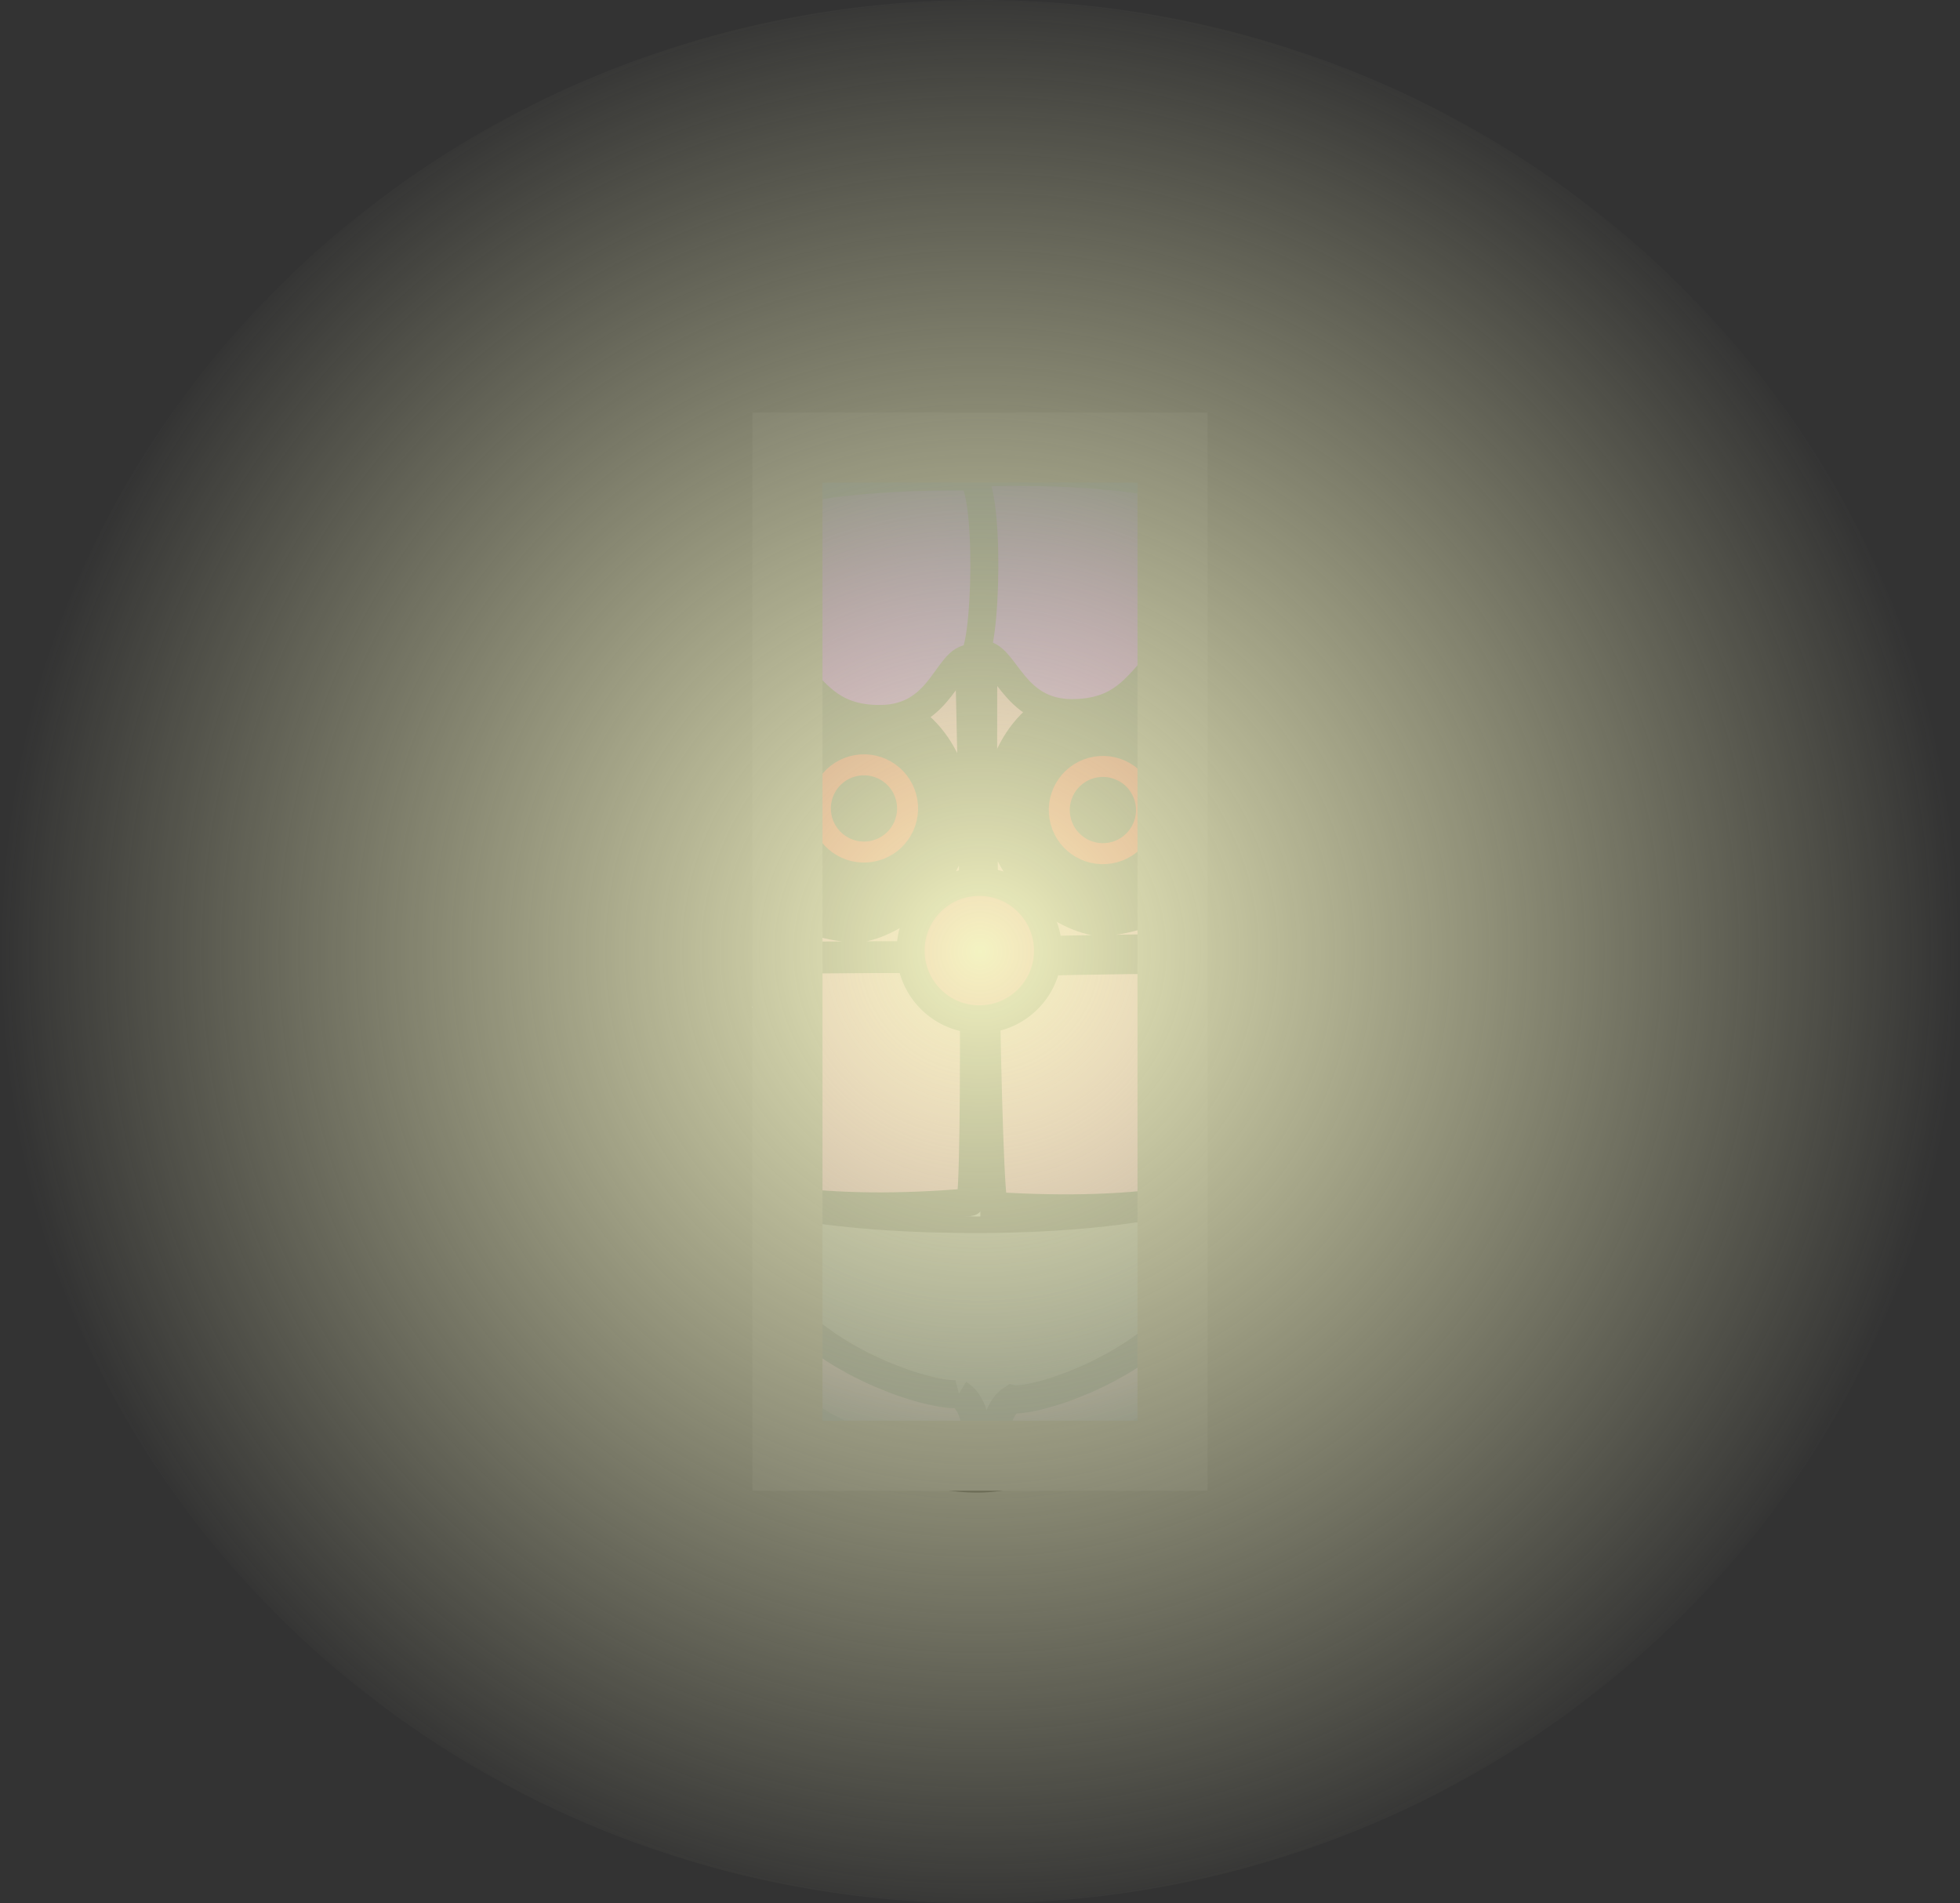 <svg version="1.1" xmlns="http://www.w3.org/2000/svg" xmlns:xlink="http://www.w3.org/1999/xlink" width="140" height="135.934" viewBox="0,0,140,135.934"><rect x="0" y="0" width="140" height="135.934" fill="#333333" stroke="none"/><defs><linearGradient x1="219.05" y1="197.708" x2="260.765" y2="197.278" gradientUnits="userSpaceOnUse" id="color-1"><stop offset="0" stop-color="#6c6c6c"/><stop offset="1" stop-color="#c4c4c4"/></linearGradient><linearGradient x1="219.05" y1="197.708" x2="260.765" y2="197.278" gradientUnits="userSpaceOnUse" id="color-2"><stop offset="0" stop-color="#6c6c6c"/><stop offset="1" stop-color="#c4c4c4"/></linearGradient><linearGradient x1="241.906" y1="161.036" x2="241.958" y2="166.049" gradientUnits="userSpaceOnUse" id="color-3"><stop offset="0" stop-color="#707070"/><stop offset="1" stop-color="#a6a6a6"/></linearGradient><linearGradient x1="232.158" y1="190.521" x2="248.566" y2="190.352" gradientUnits="userSpaceOnUse" id="color-4"><stop offset="0" stop-color="#6e6e6e"/><stop offset="1" stop-color="#c0c0c0"/></linearGradient><linearGradient x1="239.941" y1="164.091" x2="240.037" y2="173.407" gradientUnits="userSpaceOnUse" id="color-5"><stop offset="0" stop-color="#a6a6a6"/><stop offset="1" stop-color="#707070"/></linearGradient><linearGradient x1="239.932" y1="170" x2="240.117" y2="187.937" gradientUnits="userSpaceOnUse" id="color-6"><stop offset="0" stop-color="#a6a6a6"/><stop offset="1" stop-color="#707070"/></linearGradient><linearGradient x1="228.348" y1="165.443" x2="233.985" y2="187.254" gradientUnits="userSpaceOnUse" id="color-7"><stop offset="0" stop-color="#a6a6a6"/><stop offset="1" stop-color="#707070"/></linearGradient><linearGradient x1="251.287" y1="165.902" x2="246.101" y2="187.824" gradientUnits="userSpaceOnUse" id="color-8"><stop offset="0" stop-color="#a6a6a6"/><stop offset="1" stop-color="#707070"/></linearGradient><linearGradient x1="240.143" y1="183.765" x2="240.196" y2="188.91" gradientUnits="userSpaceOnUse" id="color-9"><stop offset="0" stop-color="#a6a6a6"/><stop offset="1" stop-color="#707070"/></linearGradient><linearGradient x1="240.119" y1="188.355" x2="240.171" y2="193.368" gradientUnits="userSpaceOnUse" id="color-10"><stop offset="0" stop-color="#707070"/><stop offset="1" stop-color="#a6a6a6"/></linearGradient><linearGradient x1="267.959" y1="154.11" x2="239.032" y2="154.408" gradientUnits="userSpaceOnUse" id="color-11"><stop offset="0" stop-color="#e800ff"/><stop offset="1" stop-color="#7c00ff"/></linearGradient><linearGradient x1="211.411" y1="154.969" x2="240.338" y2="154.67" gradientUnits="userSpaceOnUse" id="color-12"><stop offset="0" stop-color="#e800ff"/><stop offset="1" stop-color="#7c00ff"/></linearGradient><radialGradient cx="240" cy="180" r="36" gradientUnits="userSpaceOnUse" id="color-13"><stop offset="0" stop-color="#38414a" stop-opacity="0"/><stop offset="1" stop-color="#38414a"/></radialGradient><radialGradient cx="240" cy="180" r="70" gradientUnits="userSpaceOnUse" id="color-14"><stop offset="0" stop-color="#f3f3c2"/><stop offset="1" stop-color="#f3f3c2" stop-opacity="0"/></radialGradient></defs><g transform="translate(-170,-112.033)"><g data-paper-data="{&quot;isPaintingLayer&quot;:true}" fill-rule="nonzero" stroke-linecap="butt" stroke-linejoin="miter" stroke-miterlimit="10" stroke-dasharray="" stroke-dashoffset="0" style="mix-blend-mode: normal"><path d="M226.25,216v-72h27.5v72z" fill="#000000" stroke="#3c3c3c" stroke-width="5"/><g><path d="M239.496,177.591c5.546,-0.057 10.67,1.453 14.766,4.035c0.055,0.404 0.116,0.805 0.185,1.201c-0.206,4.06 -0.221,8.14 0.278,12.365c-0.242,2.549 -0.507,5.095 -0.864,7.619c-0.32,0.979 -0.493,2.025 -0.493,3.111c0,0.088 0.001,0.176 0.003,0.263c-0.268,1.204 0.017,2.307 0.657,3.318c0.167,0.436 0.364,0.857 0.588,1.261c-0.176,0.386 -0.329,0.784 -0.456,1.194c-4.953,3.478 -10.687,5.641 -14.251,5.678c-3.491,0.036 -8.399,-1.545 -12.887,-4.228c0.151,-0.69 0.23,-1.407 0.23,-2.143c0,-1.303 -0.249,-2.547 -0.702,-3.689c-0.048,-0.171 -0.1,-0.342 -0.157,-0.512l-0.2,-0.315c-0.183,-1.209 -0.536,-2.474 -0.999,-3.773c0.214,-0.814 0.328,-1.669 0.328,-2.551c0,-0.155 -0.004,-0.31 -0.011,-0.464c0.454,-1.142 0.703,-2.387 0.703,-3.69c0,-1.59 -0.371,-3.093 -1.031,-4.428c0.035,-3.321 0.016,-6.652 -0.303,-9.956c4.032,-2.642 9.099,-4.24 14.616,-4.297z" fill="#696969" stroke="#000000" stroke-width="2"/><path d="M225.128,185.706c3.736,-3.032 8.894,-4.933 14.607,-4.992c5.666,-0.058 10.823,1.706 14.613,4.617" fill="none" stroke="url(#color-1)" stroke-width="4.5"/><path d="M254.116,209.726c-3.682,2.771 -8.608,4.49 -14.036,4.546c-4.824,0.05 -9.28,-1.222 -12.836,-3.398" fill="none" stroke="url(#color-2)" stroke-width="4.5"/><path d="M242.589,217.015c-1.712,0.018 -2.02,-3.968 -0.296,-5.065c1.036,0.242 6.746,-1.232 10.98,-4.997c-0.03,0.91 0.253,1.76 0.755,2.552c0.167,0.436 0.364,0.857 0.588,1.261c-0.286,0.625 -0.509,1.284 -0.662,1.969c-3.56,2.499 -7.568,4.241 -11.365,4.28z" data-paper-data="{&quot;index&quot;:null}" fill="#ff84c2" stroke="#000000" stroke-width="2"/><path d="M240.754,178.043c4.975,-0.051 9.61,1.158 13.468,3.271c0.065,0.51 0.139,1.016 0.226,1.513c-0.087,1.718 -0.14,3.44 -0.134,5.175c-6.437,-8.818 -18.848,-9.904 -13.559,-9.959z" data-paper-data="{&quot;index&quot;:null}" fill="#ff84c2" stroke="#000000" stroke-width="2"/><path d="M242.486,171.599c-7.439,0.018 -13.083,-0.992 -17.082,-2.134c1.095,-2.529 1.484,-5.494 1.212,-8.271l27.184,-0.28c0.089,2.36 0.44,4.619 0.995,6.523c-0.147,0.494 -0.284,0.98 -0.389,1.449c-0.086,0.389 -0.169,0.897 -0.243,1.498c-3.25,0.704 -7.15,1.205 -11.678,1.216z" fill="url(#color-3)" stroke="none" stroke-width="0"/><path d="M239.33,177.644c5.52,-0.057 -8.217,1.408 -14.136,11.457c-0.01,-2.427 -0.084,-4.853 -0.319,-7.265c4.005,-2.579 9.011,-4.136 14.455,-4.192z" data-paper-data="{&quot;index&quot;:null}" fill="#ff84c2" stroke="#000000" stroke-width="2"/><path d="M238.49,211.575c1.746,1.061 1.52,5.052 -0.191,5.07c-3.696,0.038 -7.625,-1.533 -11.162,-3.853c0.076,-0.498 0.116,-1.007 0.116,-1.526c0,-1.303 -0.249,-2.547 -0.702,-3.689c-0.048,-0.171 -0.1,-0.342 -0.157,-0.512l-0.2,-0.315c-0.068,-0.454 -0.161,-0.915 -0.274,-1.383c4.345,4.764 11.416,6.503 12.571,6.208z" data-paper-data="{&quot;index&quot;:null}" fill="#ff84c2" stroke="#000000" stroke-width="2"/><g stroke="none" stroke-width="0"><path d="M232.247,199.142l-0.178,-17.242l16.408,-0.169l0.178,17.242z" fill="url(#color-4)"/><path d="M245.894,187.459l-0.052,-5.006l1.947,-0.02l0.052,5.006z" fill="#ffffff"/><path d="M245.953,193.16l-0.052,-5.006l1.947,-0.02l0.052,5.006z" fill="#ffffff"/><path d="M246.01,198.722l-0.052,-5.006l1.947,-0.02l0.052,5.006z" fill="#ffffff"/><path d="M232.961,187.453l-0.052,-5.006l1.947,-0.02l0.052,5.006z" fill="#ffffff"/><path d="M233.02,193.155l-0.052,-5.006l1.947,-0.02l0.052,5.006z" fill="#ffffff"/><path d="M233.077,198.717l-0.052,-5.006l1.947,-0.02l0.052,5.006z" fill="#ffffff"/><path d="M240.911,198.747l-0.017,-1.669l3.754,-0.039l0.017,1.669z" fill="#ffffff"/><path d="M236.582,198.764l-0.017,-1.669l3.754,-0.039l0.017,1.669z" fill="#ffffff"/></g><path d="M239.775,152.742c5.153,-0.053 10.035,0.757 14.376,2.244c-0.703,4.302 -0.371,8.969 0.644,12.449c-0.147,0.494 -0.284,0.98 -0.389,1.449c-0.505,2.271 -0.887,8.587 0.041,13.943c-0.206,4.06 -0.221,8.14 0.278,12.365c-0.08,0.841 -0.162,1.682 -0.249,2.521c-3.893,0.865 -8.585,1.349 -14.223,1.379c-5.635,0.029 -10.313,-0.345 -14.192,-1.064c0.101,-0.57 0.154,-1.156 0.154,-1.755c0,-1.59 -0.371,-3.093 -1.031,-4.428c0.036,-3.489 0.014,-6.988 -0.353,-10.456c-0.302,-2.849 1.23,-5.408 1.101,-8.174c-0.02,-0.436 -0.097,-0.846 -0.222,-1.233c-0.122,-0.676 -0.313,-1.329 -0.564,-1.95c2.153,-4.402 2.029,-10.353 -0.105,-14.277c0.027,-0.117 0.054,-0.233 0.081,-0.35c4.391,-1.651 9.371,-2.607 14.655,-2.662z" fill="#696969" stroke="#000000" stroke-width="2"/><path d="M230.095,173.51l-0.096,-9.316l19.884,-0.205l0.096,9.316z" fill="url(#color-5)" stroke="#000000" stroke-width="0"/><path d="M232.886,188.012l-0.185,-17.938l14.461,-0.149l0.185,17.938z" fill="url(#color-6)" stroke="none" stroke-width="0"/><path d="M232.302,187.689l-5.637,-21.811l3.366,-0.87l5.637,21.811z" fill="url(#color-7)" stroke="none" stroke-width="0"/><path d="M244.41,187.424l5.186,-21.922l3.383,0.8l-5.186,21.922z" data-paper-data="{&quot;index&quot;:null}" fill="url(#color-8)" stroke="none" stroke-width="0"/><path d="M228.864,189.027l-0.053,-5.145l22.665,-0.234l0.053,5.145z" fill="url(#color-9)" stroke="none" stroke-width="0"/><path d="M225.46,190.411c-0.098,0.034 -0.187,0.049 -0.267,0.048c0.004,-0.806 0.002,-1.613 -0.008,-2.419c0.183,0.352 0.355,0.708 0.535,1.034l0.168,0.451c0,0 0.229,0.657 -0.428,0.885z" fill="#000000" stroke="none" stroke-width="0.5"/><path d="M227.739,167.096c0,0 0.602,-0.348 0.95,0.254c0.348,0.602 -0.254,0.95 -0.254,0.95c-0.963,0.557 -2.192,1.145 -3.228,1.893c-0.021,-0.054 -0.042,-0.108 -0.064,-0.162c0.296,-0.606 0.55,-1.242 0.76,-1.897c0.627,-0.365 1.257,-0.703 1.835,-1.037z" fill="#000000" stroke="none" stroke-width="0.5"/><path d="" fill="#000000" stroke="none" stroke-width="0.5"/><path d="M230.553,171.61c0,0 0.685,-0.118 0.803,0.567c0.118,0.685 -0.567,0.803 -0.567,0.803c-1.464,0.252 -3.395,0.392 -4.869,1.088c0.018,-0.283 0.023,-0.567 0.009,-0.854c-0.01,-0.208 -0.032,-0.41 -0.067,-0.607c1.493,-0.561 3.216,-0.743 4.69,-0.997z" fill="#000000" stroke="none" stroke-width="0.5"/><path d="" fill="#000000" stroke="none" stroke-width="0.5"/><path d="M250.348,167.517c0,0 -0.609,-0.336 -0.273,-0.945c0.336,-0.609 0.945,-0.273 0.945,-0.273c1.11,0.612 2.406,1.233 3.523,2.029c-0.049,0.188 -0.095,0.373 -0.136,0.556c-0.058,0.26 -0.114,0.574 -0.167,0.933c-1.15,-0.967 -2.716,-1.652 -3.892,-2.301z" data-paper-data="{&quot;index&quot;:null}" fill="#000000" stroke="none" stroke-width="0.5"/><path d="M253.333,188.687l0.159,-0.455c0.272,-0.516 0.52,-1.107 0.83,-1.642c-0.014,0.974 -0.011,1.952 0.013,2.934c-0.134,0.079 -0.315,0.117 -0.555,0.039c-0.661,-0.215 -0.446,-0.876 -0.446,-0.876z" data-paper-data="{&quot;index&quot;:null}" fill="#000000" stroke="none" stroke-width="0.5"/><path d="M248.091,172.246c0,0 -0.687,-0.104 -0.584,-0.791c0.104,-0.687 0.791,-0.584 0.791,-0.584c1.815,0.275 4.003,0.432 5.696,1.326c-0.034,0.499 -0.062,1.029 -0.081,1.583c-1.52,-1.174 -4.02,-1.262 -5.822,-1.534z" data-paper-data="{&quot;index&quot;:null}" fill="#000000" stroke="none" stroke-width="0.5"/><path d="M230.443,162.87c4.055,-0.042 7.375,3.112 7.415,7.044c0.041,3.932 -3.214,7.153 -7.268,7.195c-1.849,0.019 -3.545,-0.626 -4.847,-1.706c0.137,-0.721 0.221,-1.447 0.186,-2.189c-0.02,-0.436 -0.097,-0.846 -0.222,-1.233c-0.122,-0.676 -0.313,-1.329 -0.564,-1.95c0.905,-1.85 1.407,-3.973 1.527,-6.105c1.098,-0.657 2.388,-1.041 3.772,-1.055z" fill="#ffffff" stroke="#000000" stroke-width="2"/><path d="M249.471,162.839c1.761,-0.018 3.384,0.567 4.659,1.556c0.167,1.079 0.391,2.103 0.665,3.04c-0.147,0.494 -0.284,0.98 -0.389,1.449c-0.285,1.282 -0.531,3.855 -0.524,6.816c-1.196,0.851 -2.668,1.361 -4.265,1.377c-4.055,0.042 -7.375,-3.112 -7.415,-7.044c-0.041,-3.932 3.214,-7.153 7.268,-7.195z" fill="#ffffff" stroke="#000000" stroke-width="2"/><path d="M240.7,198.918c-5.987,0.014 -10.812,-0.637 -14.552,-1.487c0.044,-0.38 0.066,-0.766 0.066,-1.158c0,-1.59 -0.371,-3.093 -1.031,-4.428c0.012,-1.111 0.017,-2.224 0.008,-3.336l29.124,-0.3c0.014,2.297 0.132,4.618 0.411,6.984c-0.063,0.664 -0.128,1.328 -0.195,1.991c-3.632,0.963 -8.254,1.721 -13.831,1.734z" fill="url(#color-10)" stroke="none" stroke-width="0"/><path d="M241.024,198.162c-0.265,-0.017 -0.503,-8.041 -0.644,-17.407c0.221,0.168 0.508,0.143 0.508,0.143c2.482,-0.225 8.607,-0.286 13.246,-0.33c0.081,0.763 0.184,1.521 0.313,2.26c-0.206,4.06 -0.221,8.14 0.278,12.365c-0.08,0.843 -0.162,1.686 -0.25,2.528c-3.7,0.603 -8.137,0.782 -13.451,0.442z" data-paper-data="{&quot;index&quot;:null}" fill="#ff84c2" stroke="#000000" stroke-width="2"/><path d="M239.269,197.904c-5.169,0.438 -9.516,0.366 -13.168,-0.124c0.074,-0.492 0.113,-0.995 0.113,-1.507c0,-1.59 -0.371,-3.093 -1.031,-4.428c0.036,-3.489 0.014,-6.988 -0.353,-10.456c-0.028,-0.267 -0.04,-0.531 -0.039,-0.794c4.717,-0.051 11.587,-0.141 14.259,0.046c0,0 0.288,0.019 0.505,-0.153c0.052,9.367 -0.02,17.395 -0.285,17.417z" fill="#ff84c2" stroke="#000000" stroke-width="2"/><g data-paper-data="{&quot;index&quot;:null}" stroke="#000000"><g><path d="M240.525,152.364c4.902,-0.051 9.553,0.715 13.712,2.124c-0.495,2.7 -0.572,5.57 -0.318,8.217c-1.272,-0.696 -2.697,-1.048 -4.041,-1.114c-6.812,-0.335 -8.336,5.321 -8.512,6.902c-0.695,6.279 5.391,9.539 7.463,9.39c1.982,-0.143 3.681,-0.794 5.056,-1.711c0.013,1.155 0.066,2.361 0.169,3.566c-4.633,0.052 -10.776,0.12 -13.307,0.326c0,0 -0.222,0.019 -0.404,0.162c-0.183,-12.916 -0.181,-27.858 0.182,-27.862z" fill="#ff84c2" stroke-width="2"/><path d="M248.825,177.933c-2.071,0.149 -8.203,-3.167 -7.507,-9.446c0.175,-1.581 1.751,-7.28 8.563,-6.945c1.336,0.066 2.76,0.421 4.035,1.118c0.162,1.72 0.464,3.348 0.88,4.776c-0.147,0.494 -0.284,0.98 -0.389,1.449c-0.301,1.356 -0.559,4.155 -0.52,7.33c-1.381,0.922 -3.084,1.576 -5.061,1.718z" data-paper-data="{&quot;noHover&quot;:false,&quot;origItem&quot;:[&quot;Path&quot;,{&quot;applyMatrix&quot;:true,&quot;segments&quot;:[[[515.84726,339.29539],[0,0],[-0.24679,-11.14906]],[[499.75677,323.18251],[7.31437,0.35996],[-13.62324,-0.67042]],[[482.73371,336.9857],[0.35011,-3.16107],[-1.39088,12.5577]],[[497.65885,355.7656],[-4.14226,0.29841],[11.57638,-0.83395]],[[515.84726,339.2954],[0.13589,6.13878],[0,0]]],&quot;closed&quot;:true,&quot;fillColor&quot;:[0,0,0,1],&quot;strokeColor&quot;:[0,0,0],&quot;strokeWidth&quot;:2}]}" fill="#000000" stroke-width="1"/><path d="M240.084,158.774c-1.136,0.067 -1.668,-12.937 -0.128,-12.988c5.401,-0.178 10.132,0.146 14.157,0.954c-0.035,0.338 -0.052,0.681 -0.052,1.028c0,1.428 0.299,2.786 0.839,4.015c-0.663,2.122 -1.013,4.457 -1.099,6.775c-2.25,1.411 -2.835,4.383 -7.198,4.406c-4.359,0.023 -4.79,-4.292 -6.518,-4.191z" fill="url(#color-11)" stroke-width="2"/></g></g><g stroke="#000000"><g><path d="M238.803,152.657c0.362,-0.004 0.672,14.936 0.756,27.852c-0.185,-0.139 -0.408,-0.154 -0.408,-0.154c-2.731,-0.166 -9.648,-0.085 -14.355,-0.042c0.051,-1.321 0.416,-2.591 0.719,-3.862c1.464,1.04 3.322,1.778 5.512,1.89c2.074,0.106 8.092,-3.279 7.267,-9.542c-0.208,-1.577 -1.849,-7.2 -8.652,-6.725c-0.971,0.068 -1.982,0.287 -2.943,0.676c-0.023,-2.542 -0.588,-5.026 -1.661,-6.998c0.056,-0.239 0.11,-0.476 0.163,-0.713c4.113,-1.481 8.724,-2.333 13.602,-2.384z" fill="#ff84c2" stroke-width="2"/><path d="M229.639,162.026c6.803,-0.476 8.497,5.189 8.704,6.766c0.825,6.263 -5.237,9.707 -7.311,9.6c-2.188,-0.112 -4.053,-0.856 -5.526,-1.904c0.259,-1.079 0.476,-2.16 0.424,-3.274c-0.02,-0.436 -0.097,-0.846 -0.222,-1.233c-0.122,-0.676 -0.313,-1.329 -0.564,-1.95c1.077,-2.203 1.584,-4.794 1.555,-7.324c0.963,-0.392 1.973,-0.613 2.94,-0.68z" data-paper-data="{&quot;noHover&quot;:false,&quot;origItem&quot;:[&quot;Path&quot;,{&quot;applyMatrix&quot;:true,&quot;segments&quot;:[[[443.52911,340.59262],[0,0],[-0.00927,6.14028]],[[462.05329,356.68426],[-11.59111,-0.59507],[4.14754,0.21293]],[[476.58799,337.60058],[1.64952,12.52635],[-0.41521,-3.15318]],[[459.28393,324.15136],[13.60653,-0.95119],[-7.3054,0.5107]],[[443.52911,340.59261],[0.01684,-11.15179],[0,0]]],&quot;closed&quot;:true,&quot;fillColor&quot;:[0,0,0,1],&quot;strokeColor&quot;:[0,0,0],&quot;strokeWidth&quot;:2}]}" fill="#000000" stroke-width="1"/><path d="M239.376,159.057c-1.73,-0.066 -2.071,4.258 -6.43,4.324c-3.856,0.059 -4.808,-2.247 -6.552,-3.725c-0.273,-1.416 -0.727,-2.748 -1.356,-3.903c0.592,-2.529 1.036,-4.88 0.349,-8.5c3.946,-0.849 8.573,-1.249 13.849,-1.184c1.541,0.019 1.277,13.031 0.14,12.988z" fill="url(#color-12)" stroke-width="2"/></g></g><path d="M239.898,175.019c2.709,-0.028 4.928,2.146 4.956,4.855c0.028,2.709 -2.146,4.928 -4.855,4.956c-2.709,0.028 -4.928,-2.146 -4.956,-4.855c-0.028,-2.709 2.146,-4.928 4.855,-4.956z" fill="#ff0057" stroke="#000000" stroke-width="2"/><path d="M248.258,166.815c1.696,-0.287 3.304,0.855 3.592,2.552c0.287,1.696 -0.855,3.304 -2.552,3.592c-1.696,0.287 -3.304,-0.855 -3.592,-2.552c-0.287,-1.696 0.855,-3.304 2.552,-3.592z" fill="#000000" stroke="#ff0000" stroke-width="1.5"/><path d="M231.192,166.7c1.696,-0.287 3.304,0.855 3.592,2.552c0.287,1.696 -0.855,3.304 -2.552,3.592c-1.696,0.287 -3.304,-0.855 -3.592,-2.552c-0.287,-1.696 0.855,-3.304 2.552,-3.592z" fill="#000000" stroke="#ff0000" stroke-width="1.5"/></g><path d="M226.25,216v-72h27.5v72z" fill="url(#color-13)" stroke="#3c3c3c" stroke-width="5"/><path d="M240,112.033c38.66,0 70,30.43 70,67.967c0,37.537 -31.34,67.967 -70,67.967c-38.66,0 -70,-30.43 -70,-67.967c0,-37.537 31.34,-67.967 70,-67.967z" fill="url(#color-14)" stroke="#3c3c3c" stroke-width="0"/></g></g></svg>